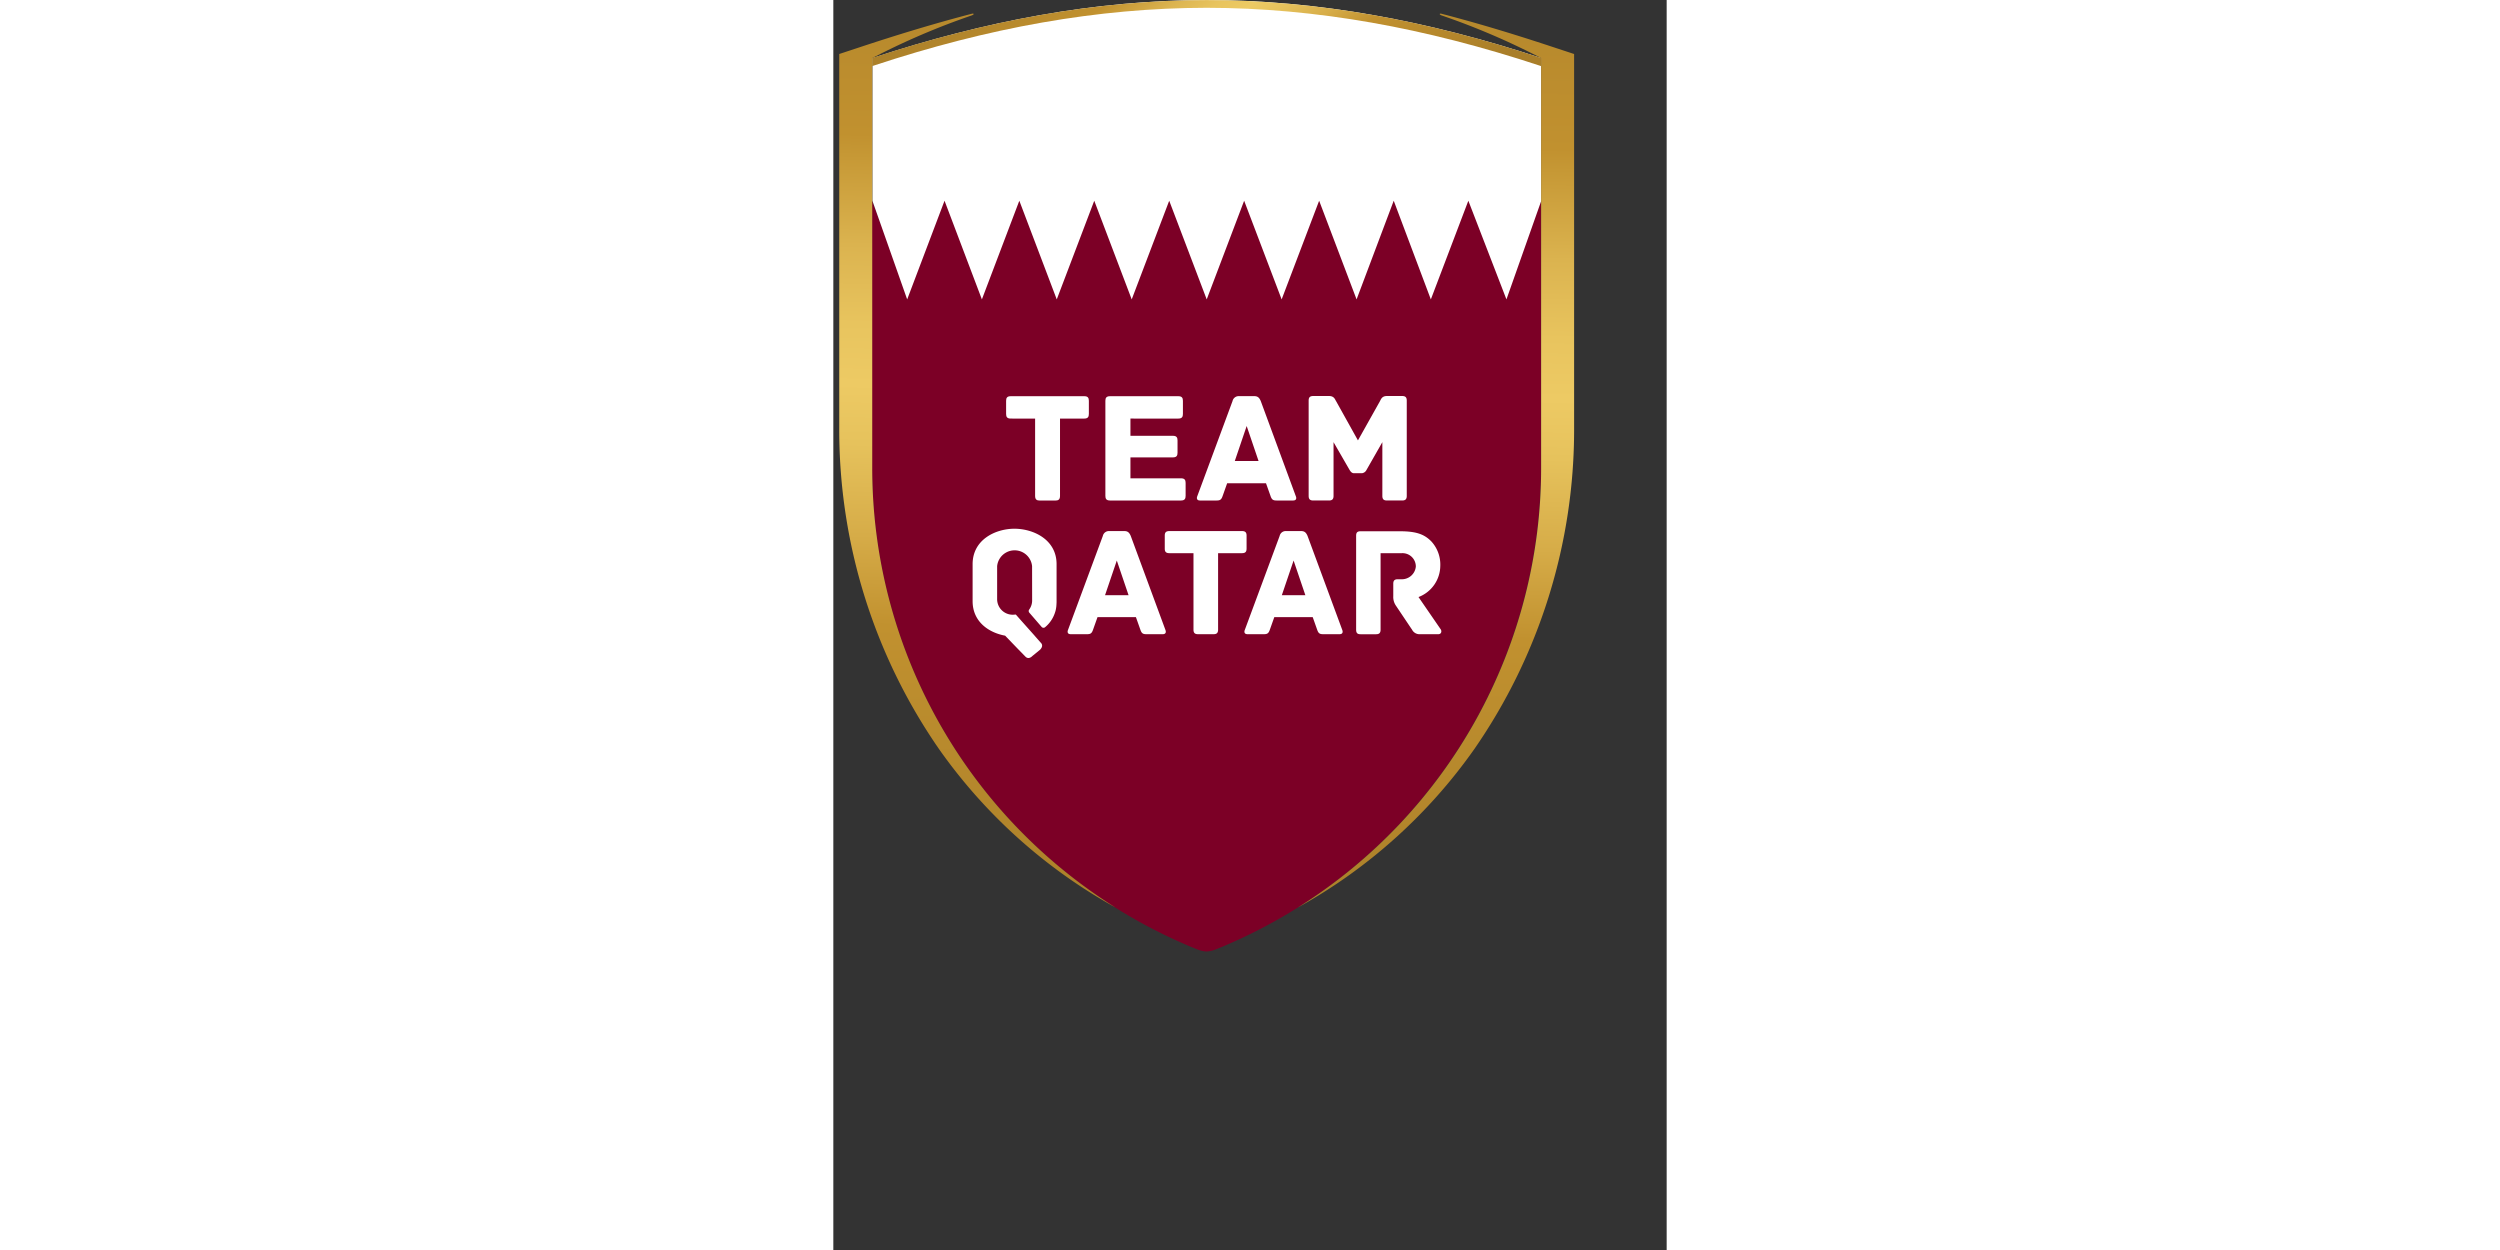 <svg width="150" height="75" viewBox="0 0 100 150" xmlns="http://www.w3.org/2000/svg" xmlns:xlink="http://www.w3.org/1999/xlink">
  <rect x="0" y="0" width="100" height="150" fill="#333333" stroke="none"/>
  <defs>
    <linearGradient id="linear-gradient" x1="0.035" y1="0.471" x2="0.983" y2="0.598" gradientUnits="objectBoundingBox">
      <stop offset="0" stop-color="#a97e29"/>
      <stop offset="0.27" stop-color="#c1912f"/>
      <stop offset="0.289" stop-color="#c69835"/>
      <stop offset="0.37" stop-color="#dbb34f"/>
      <stop offset="0.441" stop-color="#e8c45e"/>
      <stop offset="0.496" stop-color="#edca64"/>
      <stop offset="0.55" stop-color="#e6c25c"/>
      <stop offset="0.633" stop-color="#d6ac48"/>
      <stop offset="0.714" stop-color="#c1912f"/>
      <stop offset="0.995" stop-color="#a97e29"/>
    </linearGradient>
    <linearGradient id="linear-gradient-2" x1="0.508" y1="-0.187" x2="0.486" y2="1.043" xlink:href="#linear-gradient"/>
  </defs>
  <g id="Logo_English" data-name="Logo English" transform="translate(-380 -586)">
    <path id="Path_13" data-name="Path 13" d="M342.338,199.166l-4.492-11.76h-.081l-4.5,11.76L328.816,187.5l-4.458,11.662-4.491-11.76-4.5,11.76-4.5-11.76-4.491,11.76-4.5-11.76-4.5,11.76-4.495-11.76-4.5,11.76L283.89,187.4l-2.6,6.813-1.889,4.948-4.482-11.727-.011-.03-4.5,11.756-4.175-10.928v32.053a62.3,62.3,0,0,0,37.227,57.034c.8.351.975.428,1.8.756a3.316,3.316,0,0,0,1.112.253,3.408,3.408,0,0,0,1.112-.253c.818-.332,1-.4,1.8-.759a62.294,62.294,0,0,0,37.22-57.031V188.233Z" transform="translate(118.413 421.852)" fill="#7c0026"/>
    <path id="Path_14" data-name="Path 14" d="M274.926,148.529l4.482,11.841,4.492-11.841,4.492,11.841,4.5-11.841,4.495,11.841,4.5-11.841,4.5,11.841,4.492-11.841,4.5,11.841,4.5-11.841,4.492,11.841,4.458-11.841,4.454,11.841,4.5-11.841,4.572,11.841,4.181-11.841V131.414c-13.472-4.456-26.729-6.954-40.133-6.972-13.4.017-26.662,2.516-40.134,6.972V148.53l4.174,11.841Z" transform="translate(118.418 461.558)" fill="#fff"/>
    <path id="Path_15" data-name="Path 15" d="M346.519,132.38v-.962h-.008l-.125-.064c-13.752-4.52-26.84-6.888-40-6.9-13.16.017-26.248,2.385-40,6.9l-.126.064h-.008v.962l.147-.052c13.759-4.551,26.839-6.931,39.986-6.948,13.148.017,26.228,2.4,39.987,6.948C346.421,132.344,346.519,132.38,346.519,132.38Z" transform="translate(118.413 461.555)" fill="url(#linear-gradient)"/>
    <path id="Path_16" data-name="Path 16" d="M259.5,183.373V134.2h.008a86.244,86.244,0,0,1,11.923-5.115c.258-.1.234-.15.234-.17s-.011-.088-.235-.029c-4.337,1.129-8.716,2.455-13.163,3.925l-2.725.9v44.952a67.258,67.258,0,0,0,11.986,38.474,63.539,63.539,0,0,0,21.162,18.994,62.227,62.227,0,0,1-29.19-52.758Zm81.5-50.56c-4.446-1.471-8.826-2.8-13.163-3.925-.223-.059-.234.009-.234.029s-.024.066.234.17A86.242,86.242,0,0,1,339.76,134.2h.008v49.17a62.227,62.227,0,0,1-29.19,52.76,63.541,63.541,0,0,0,21.161-18.994,67.261,67.261,0,0,0,11.986-38.474v-44.95Z" transform="translate(125.168 458.769)" fill="url(#linear-gradient-2)"/>
    <g id="Group_8" data-name="Group 8" transform="translate(396.713 633.522)">
      <path id="Path_25" data-name="Path 25" d="M303.889,296.206c-2.238,0-5.021,1.279-5.021,4.251v4.438c0,2.489,1.954,3.787,3.9,4.143l1.543,1.6h0l.9.921c.245.245.545.207.846-.094l.9-.734c.32-.32.32-.639.075-.865l-.714-.809v-.006l-1.568-1.759-.7-.791a1.307,1.307,0,0,1-.152.013,1.87,1.87,0,0,1-2.087-1.9V300.7a2.107,2.107,0,0,1,4.194,0l.006,4.07a1.847,1.847,0,0,1-.359,1.143.3.3,0,0,0,.024.369l1.468,1.7a.3.3,0,0,0,.425.04,3.783,3.783,0,0,0,1.128-1.59l.01-.024c.01-.028.019-.056.028-.084a3.113,3.113,0,0,0,.1-.331l.013-.057a3.677,3.677,0,0,0,.061-.368c.009-.072.013-.147.018-.221s.009-.132.011-.2c0-.038.006-.073.006-.112v-4.577C308.948,297.485,306.127,296.206,303.889,296.206Zm51.139,12.054-2.652-3.855a4.049,4.049,0,0,0,2.614-3.742,4.1,4.1,0,0,0-1.091-2.952c-.79-.79-1.692-1.2-3.742-1.2h-4.739c-.433,0-.527.207-.527.545v11.265c0,.433.188.546.527.546h1.862c.338,0,.545-.113.545-.546v-9.177h2.5a1.6,1.6,0,0,1,1.73,1.6,1.682,1.682,0,0,1-1.786,1.523h-.376c-.432,0-.545.207-.545.546v1.5a1.825,1.825,0,0,0,.287,1.08l1.855,2.766.1.141a1,1,0,0,0,.94.564h2.219c.356,0,.456-.34.284-.6ZM339.06,297.07c-.169-.395-.357-.583-.771-.583h-1.806a.746.746,0,0,0-.771.583l-4.175,11.265c-.094.226-.094.527.32.527h1.974c.414,0,.564-.113.715-.564l.527-1.486h4.607l.526,1.486c.151.451.3.564.715.564H342.9c.414,0,.414-.3.32-.527Zm-3.084,7.109,1.41-4.156,1.411,4.156Zm-4.232-5.585v-1.561c0-.338-.113-.545-.546-.545h-8.726c-.433,0-.546.206-.546.545v1.561c0,.338.113.545.546.545h2.9v9.177c0,.433.207.546.545.546h1.862c.339,0,.546-.113.546-.546v-9.177H331.2c.431,0,.543-.207.543-.545Zm-13.9-1.524c-.169-.395-.357-.583-.771-.583h-1.806a.746.746,0,0,0-.771.583l-4.174,11.265c-.094.226-.094.527.32.527h1.974c.414,0,.564-.113.715-.564l.527-1.486h4.607l.526,1.486c.151.451.3.564.715.564h1.975c.414,0,.414-.3.32-.527Zm-3.084,7.109,1.411-4.156,1.41,4.156Z" transform="translate(-298.868 -280.281)" fill="#fff"/>
      <g id="Group_7" data-name="Group 7" transform="translate(4.019)">
        <path id="Path_26" data-name="Path 26" d="M319.679,253.7v1.579c0,.343-.114.552-.551.552h-2.911v9.285c0,.438-.209.552-.552.552h-1.884c-.342,0-.552-.114-.552-.552v-9.285H310.3c-.438,0-.551-.209-.551-.552V253.7c0-.342.114-.552.551-.552h8.828C319.565,253.144,319.679,253.353,319.679,253.7Z" transform="translate(-309.748 -253.125)" fill="#fff"/>
        <path id="Path_27" data-name="Path 27" d="M351.631,263.551v1.56c0,.342-.115.552-.552.552h-8.524c-.437,0-.552-.209-.552-.552V253.7c0-.342.114-.552.552-.552h8.2c.437,0,.552.209.552.552v1.579c0,.343-.115.552-.552.552H345.01V257.9h5.1c.438,0,.551.209.551.552v1.484c0,.342-.114.552-.551.552h-5.1V263h6.069C351.517,263,351.631,263.209,351.631,263.551Z" transform="translate(-330.089 -253.125)" fill="#fff"/>
        <path id="Path_28" data-name="Path 28" d="M383.289,265.663h-2c-.418,0-.571-.114-.723-.571l-.533-1.5h-4.661l-.533,1.5c-.152.457-.3.571-.723.571h-2c-.418,0-.418-.3-.323-.533l4.224-11.4a.754.754,0,0,1,.78-.59h1.827c.419,0,.609.19.78.59l4.2,11.4C383.708,265.359,383.708,265.663,383.289,265.663Zm-4.148-4.737-1.427-4.2-1.427,4.2Z" transform="translate(-348.845 -253.125)" fill="#fff"/>
        <path id="Path_29" data-name="Path 29" d="M419.8,253.644v11.435c0,.438-.209.551-.551.551h-1.827c-.342,0-.551-.114-.551-.551v-6.45l-1.9,3.329a.7.7,0,0,1-.552.4h-.951c-.286,0-.438-.247-.533-.4l-1.921-3.329v6.45c0,.438-.21.551-.552.551h-1.884c-.342,0-.551-.114-.551-.551V253.644c0-.342.114-.552.551-.552h1.884c.646,0,.723.418.875.647l2.606,4.68,2.626-4.68c.133-.229.228-.647.856-.647h1.827C419.685,253.093,419.8,253.3,419.8,253.644Z" transform="translate(-371.721 -253.093)" fill="#fff"/>
      </g>
    </g>
  </g>
</svg>
